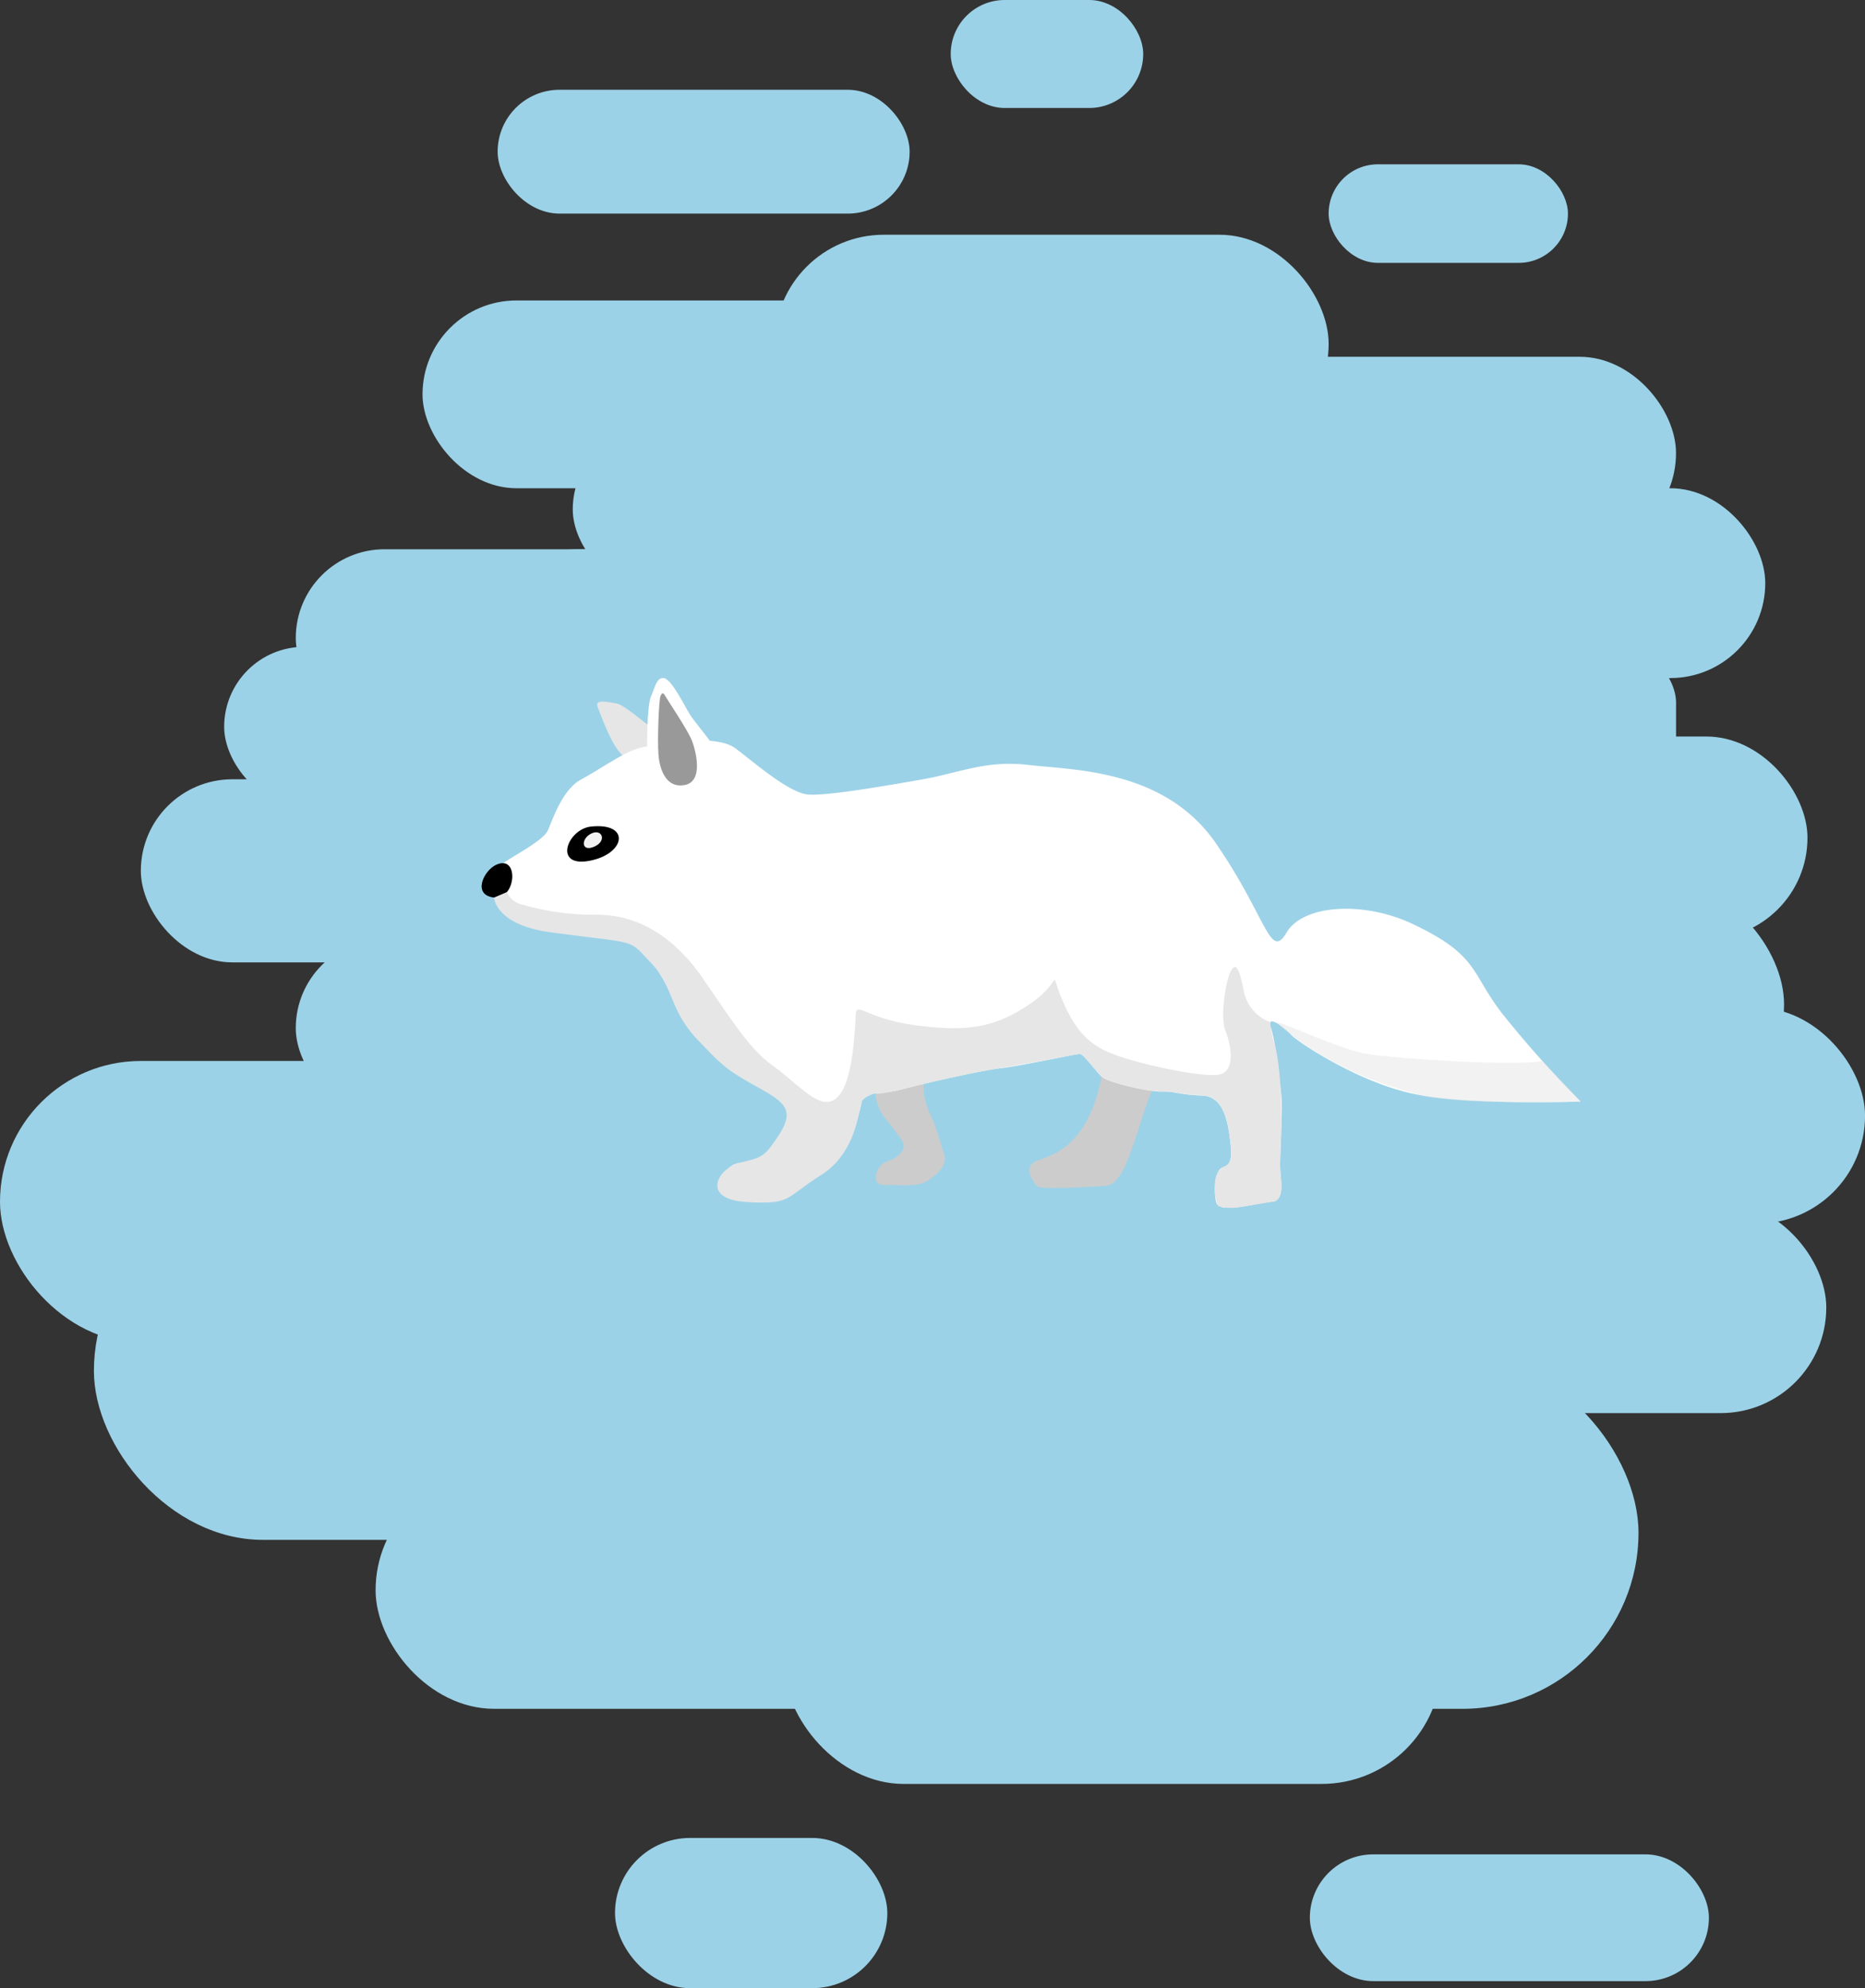 <svg id="Layer_1" data-name="Layer 1" xmlns="http://www.w3.org/2000/svg" viewBox="0 0 479.22 510.89"><rect x="0" y="0" width="479.22" height="510.89" fill="#333333" stroke="none"/><defs><style>.cls-1{fill:#9cd2e7;}.cls-2{fill:#ccc;}.cls-3,.cls-7{fill:#e6e6e6;}.cls-4{fill:#fff;}.cls-5{fill:#999;}.cls-6{fill:#f2f2f2;}.cls-7{opacity:0.5;}</style></defs><rect class="cls-1" x="108.57" y="77.21" width="143.56" height="48.25" rx="24.13"/><rect class="cls-1" x="147.17" y="109.78" width="165.27" height="42.22" rx="21.11"/><rect class="cls-1" x="76" y="141.14" width="148.98" height="45.62" rx="22.81"/><rect class="cls-1" x="57.6" y="166.21" width="152" height="41.12" rx="20.56"/><rect class="cls-1" x="127.87" y="141.14" width="203.87" height="66.19" rx="20.63"/><rect class="cls-1" x="36.19" y="200.25" width="162.86" height="47.05" rx="23.52"/><rect class="cls-1" x="76" y="241.27" width="176.13" height="45.84" rx="22.92"/><rect class="cls-1" y="272.63" width="224.98" height="72.38" rx="36.19"/><rect class="cls-1" x="24.13" y="308.83" width="228" height="86.86" rx="43.43"/><rect class="cls-1" x="108.57" y="186.77" width="271.43" height="147.39" rx="45.93"/><rect class="cls-1" x="252.13" y="166.21" width="178.54" height="46.11" rx="14.37"/><rect class="cls-1" x="270.08" y="211.74" width="150.94" height="41.94" rx="13.07"/><rect class="cls-1" x="270.08" y="253.68" width="142.5" height="47.91" rx="14.93"/><rect class="cls-1" x="270.08" y="293.14" width="169.03" height="41.02" rx="12.78"/><rect class="cls-1" x="234.03" y="319.68" width="145.97" height="43.43" rx="13.53"/><rect class="cls-1" x="193.02" y="352.25" width="161.58" height="51.87" rx="16.17"/><rect class="cls-1" x="96.51" y="378.19" width="186.98" height="60.92" rx="30.46"/><rect class="cls-1" x="201.46" y="396.89" width="168.89" height="61.52" rx="30.76"/><rect class="cls-1" x="252.13" y="348.63" width="168.89" height="90.48" rx="45.24"/><rect class="cls-1" x="318.48" y="226.41" width="139.94" height="63.33" rx="31.67"/><rect class="cls-1" x="217.14" y="96.51" width="153.21" height="103.75" rx="32.33"/><rect class="cls-1" x="283.49" y="91.68" width="147.17" height="49.46" rx="24.73"/><rect class="cls-1" x="285.21" y="125.46" width="168.38" height="48.78" rx="24.39"/><rect class="cls-1" x="199.05" y="60.32" width="142.35" height="56.1" rx="28.05"/><rect class="cls-1" x="318.48" y="308.83" width="150.79" height="54.29" rx="27.14"/><rect class="cls-1" x="326.55" y="258.94" width="152.68" height="55.49" rx="27.75"/><rect class="cls-1" x="341.32" y="189.26" width="123.12" height="52.01" rx="26"/><rect class="cls-1" x="341.4" y="42.22" width="61.49" height="25.33" rx="12.67"/><rect class="cls-1" x="127.87" y="23.07" width="105.86" height="31.82" rx="15.91"/><rect class="cls-1" x="336.57" y="476.51" width="102.54" height="32.57" rx="16.29"/><rect class="cls-1" x="244.29" width="49.46" height="27.75" rx="13.87"/><rect class="cls-1" x="158.03" y="472.29" width="69.97" height="38.6" rx="19.3"/><path class="cls-2" d="M311.9,294.21c.38-2,15.05-1.31,14,1-5,10.84-7.17,26.73-13,27.06s-17,1-17.7,0-3.15-4-1-5.84S307.89,314.89,311.9,294.21Z" transform="translate(-28.84 -17.54)"/><path class="cls-2" d="M253.82,298.47a8.55,8.55,0,0,0,.7,3.25c.84,2.5,2.41,3.69,4.13,6.18s3.55,3.82,1.54,6-3.83,1.67-5.17,3.34-2.16,5,1.51,4.83,7.83.67,10.67-1.16,5.17-4,4.17-7-1.84-6.34-2.84-8.51-2.57-5.48-2.37-9.33S253.82,298.47,253.82,298.47Z" transform="translate(-28.84 -17.54)"/><path class="cls-3" d="M195.23,203.73c-1.38-.94-6.26-5.19-8-5.43s-5.75-1.33-4.81.95,3.44,9.7,6.33,12.33,6.43,1.7,7.06,0S195.23,203.73,195.23,203.73Z" transform="translate(-28.84 -17.54)"/><path class="cls-4" d="M217.8,209.83c5.13,3.86,13.87,11.56,18.82,11.89s19.8-2.24,29.37-3.93,16.17-5,27.39-3.66,34.74,1,47.9,20.13,13.86,30.19,18.15,22.92,19.89-8.12,32.35-2.23c17.06,8.07,14.81,12.34,23.06,23.05A281.91,281.91,0,0,0,435,300.6s-26.07,1-41.25-1.65-31.62-13.8-33.14-15.49-6.57-5.75-5.2-1.73,2.36,14.25,2.69,17.55-.33,14.19-.33,17.82,1.55,9-2.36,9.26-13.4,3.33-14.1,0-.2-8.13,1.64-8.8,2.67-1.42,2-6.88-1.83-11.47-7.34-11.63-7.34-1.17-10-1-13.84-2.17-15.67-3.84-4.51-5.84-5.67-5.84-15.51,3.17-20.35,3.67-20.85,4.17-25.69,5.51-9.5.16-10,3.17-3,11.71-8,15.88-9.36,9.39-17.2,9.76-11.28-1.58-10.78-4.25,1.28-5.05,4.45-5.72,5.17.17,8.5-4.5,7-8.67,4.17-11.84-5.3-3.24-8.8-5.24-13.55-7.55-16.72-13.08-8.34-18.44-14.17-21.38c-4.81-2.41-22.14-3.55-25.55-4.38-5-1.22-9.81-5-10.31-7.79s-1-6.51,2.33-8.84,10.34-5.84,11.51-8.51,3.67-10.4,8.51-13,10.84-6.94,14.76-8S212.5,205.85,217.8,209.83Z" transform="translate(-28.84 -17.54)"/><path class="cls-4" d="M195.12,209.33s-.07-10.33,1-12.83,1.43-4.73,3.13-4.73c2.13,0,5.63,7.55,7,9.58s4,5.16,5,6.57S195.12,209.33,195.12,209.33Z" transform="translate(-28.84 -17.54)"/><path class="cls-5" d="M203.26,219.35c-3.2-.2-4.92-3.75-5.23-8s.15-14.25.54-15,.63-1,1.18,0,6,9,7,11.81S210,219.77,203.26,219.35Z" transform="translate(-28.84 -17.54)"/><path d="M180.69,229.94c-6.05.65-9.8,10.53-.45,8.81S191,228.85,180.69,229.94Z" transform="translate(-28.84 -17.54)"/><path class="cls-6" d="M181.61,235.07c-3.38,1.56-3.63-1.91-.89-3.31S184.92,233.55,181.61,235.07Z" transform="translate(-28.84 -17.54)"/><path d="M156.27,239.79c-3.12,1.46-6.18,7.74-.48,8.39S162.38,236.92,156.27,239.79Z" transform="translate(-28.84 -17.54)"/><path class="cls-7" d="M357.13,280.6c-2.8-2.39,15.2,6.56,23.22,7.81s38.6,3.17,44.77,1.76L435,300.6s-31.82.92-41.25-1.65S370.59,292.1,357.13,280.6Z" transform="translate(-28.84 -17.54)"/><path class="cls-3" d="M159.09,246.78a5.37,5.37,0,0,0,3.58,3.1,65.7,65.7,0,0,0,19.48,2.71c10,0,19.49,4.94,27.5,16.65s12,17.94,17.73,22.11c7.52,5.49,12.49,12.17,16.68,8.1s4.44-18.36,4.69-21.45,3.08,1.48,15.9,3.08,19.79.54,28.7-5.47,5-9.51,8.18-1.77,6.53,11.93,13.19,14.52,23.06,6.16,27.38,5.3,3.08-7.52,1.6-11.35.28-13.19,1.37-15.16,2-1.85,3.32,4.8a10.68,10.68,0,0,0,6.87,8.25s-.16,1.4,1.18,6.07,1.83,15.18,1.58,22.2-.38,8.95,0,12.24-.41,5.51-2.08,5.65-8.83,1.56-10.21,1.55-3.75.11-4.12-.92a15.92,15.92,0,0,1-.5-6.15,4.69,4.69,0,0,1,1.85-3.28c.94-.68,3-.55,2-6.88-.65-4-.52-5-2.22-8.41s-4.46-3.29-7.08-3.38-4.4-.74-6.22-.79-4.63-.27-4.63-.27-1.84,0-7.3-1.49c-4.47-1.21-5.57-2.13-5.57-2.13s-4.27-4.77-4.52-5.06a1.53,1.53,0,0,0-1.15-.78c-.64,0-4.54.81-7.1,1.31s-17.95,3.09-20.38,3.59-12.59,2.78-12.59,2.78-12.29,3.26-12.34,2.42c0,0-2.91.69-3.63,2.25s-1.17,13-10.48,18.82-7.35,7.58-19.11,6.87-7.48-8.48-1.93-10,6.33-1,10.4-7.41,1.2-8.31-5.95-12.3-8.71-5.14-15.56-12.55S202,271.07,196,264.84s-2.52-4.61-25.73-7.74c-14.23-1.92-14.46-8.92-14.46-8.92Z" transform="translate(-28.84 -17.54)"/></svg>